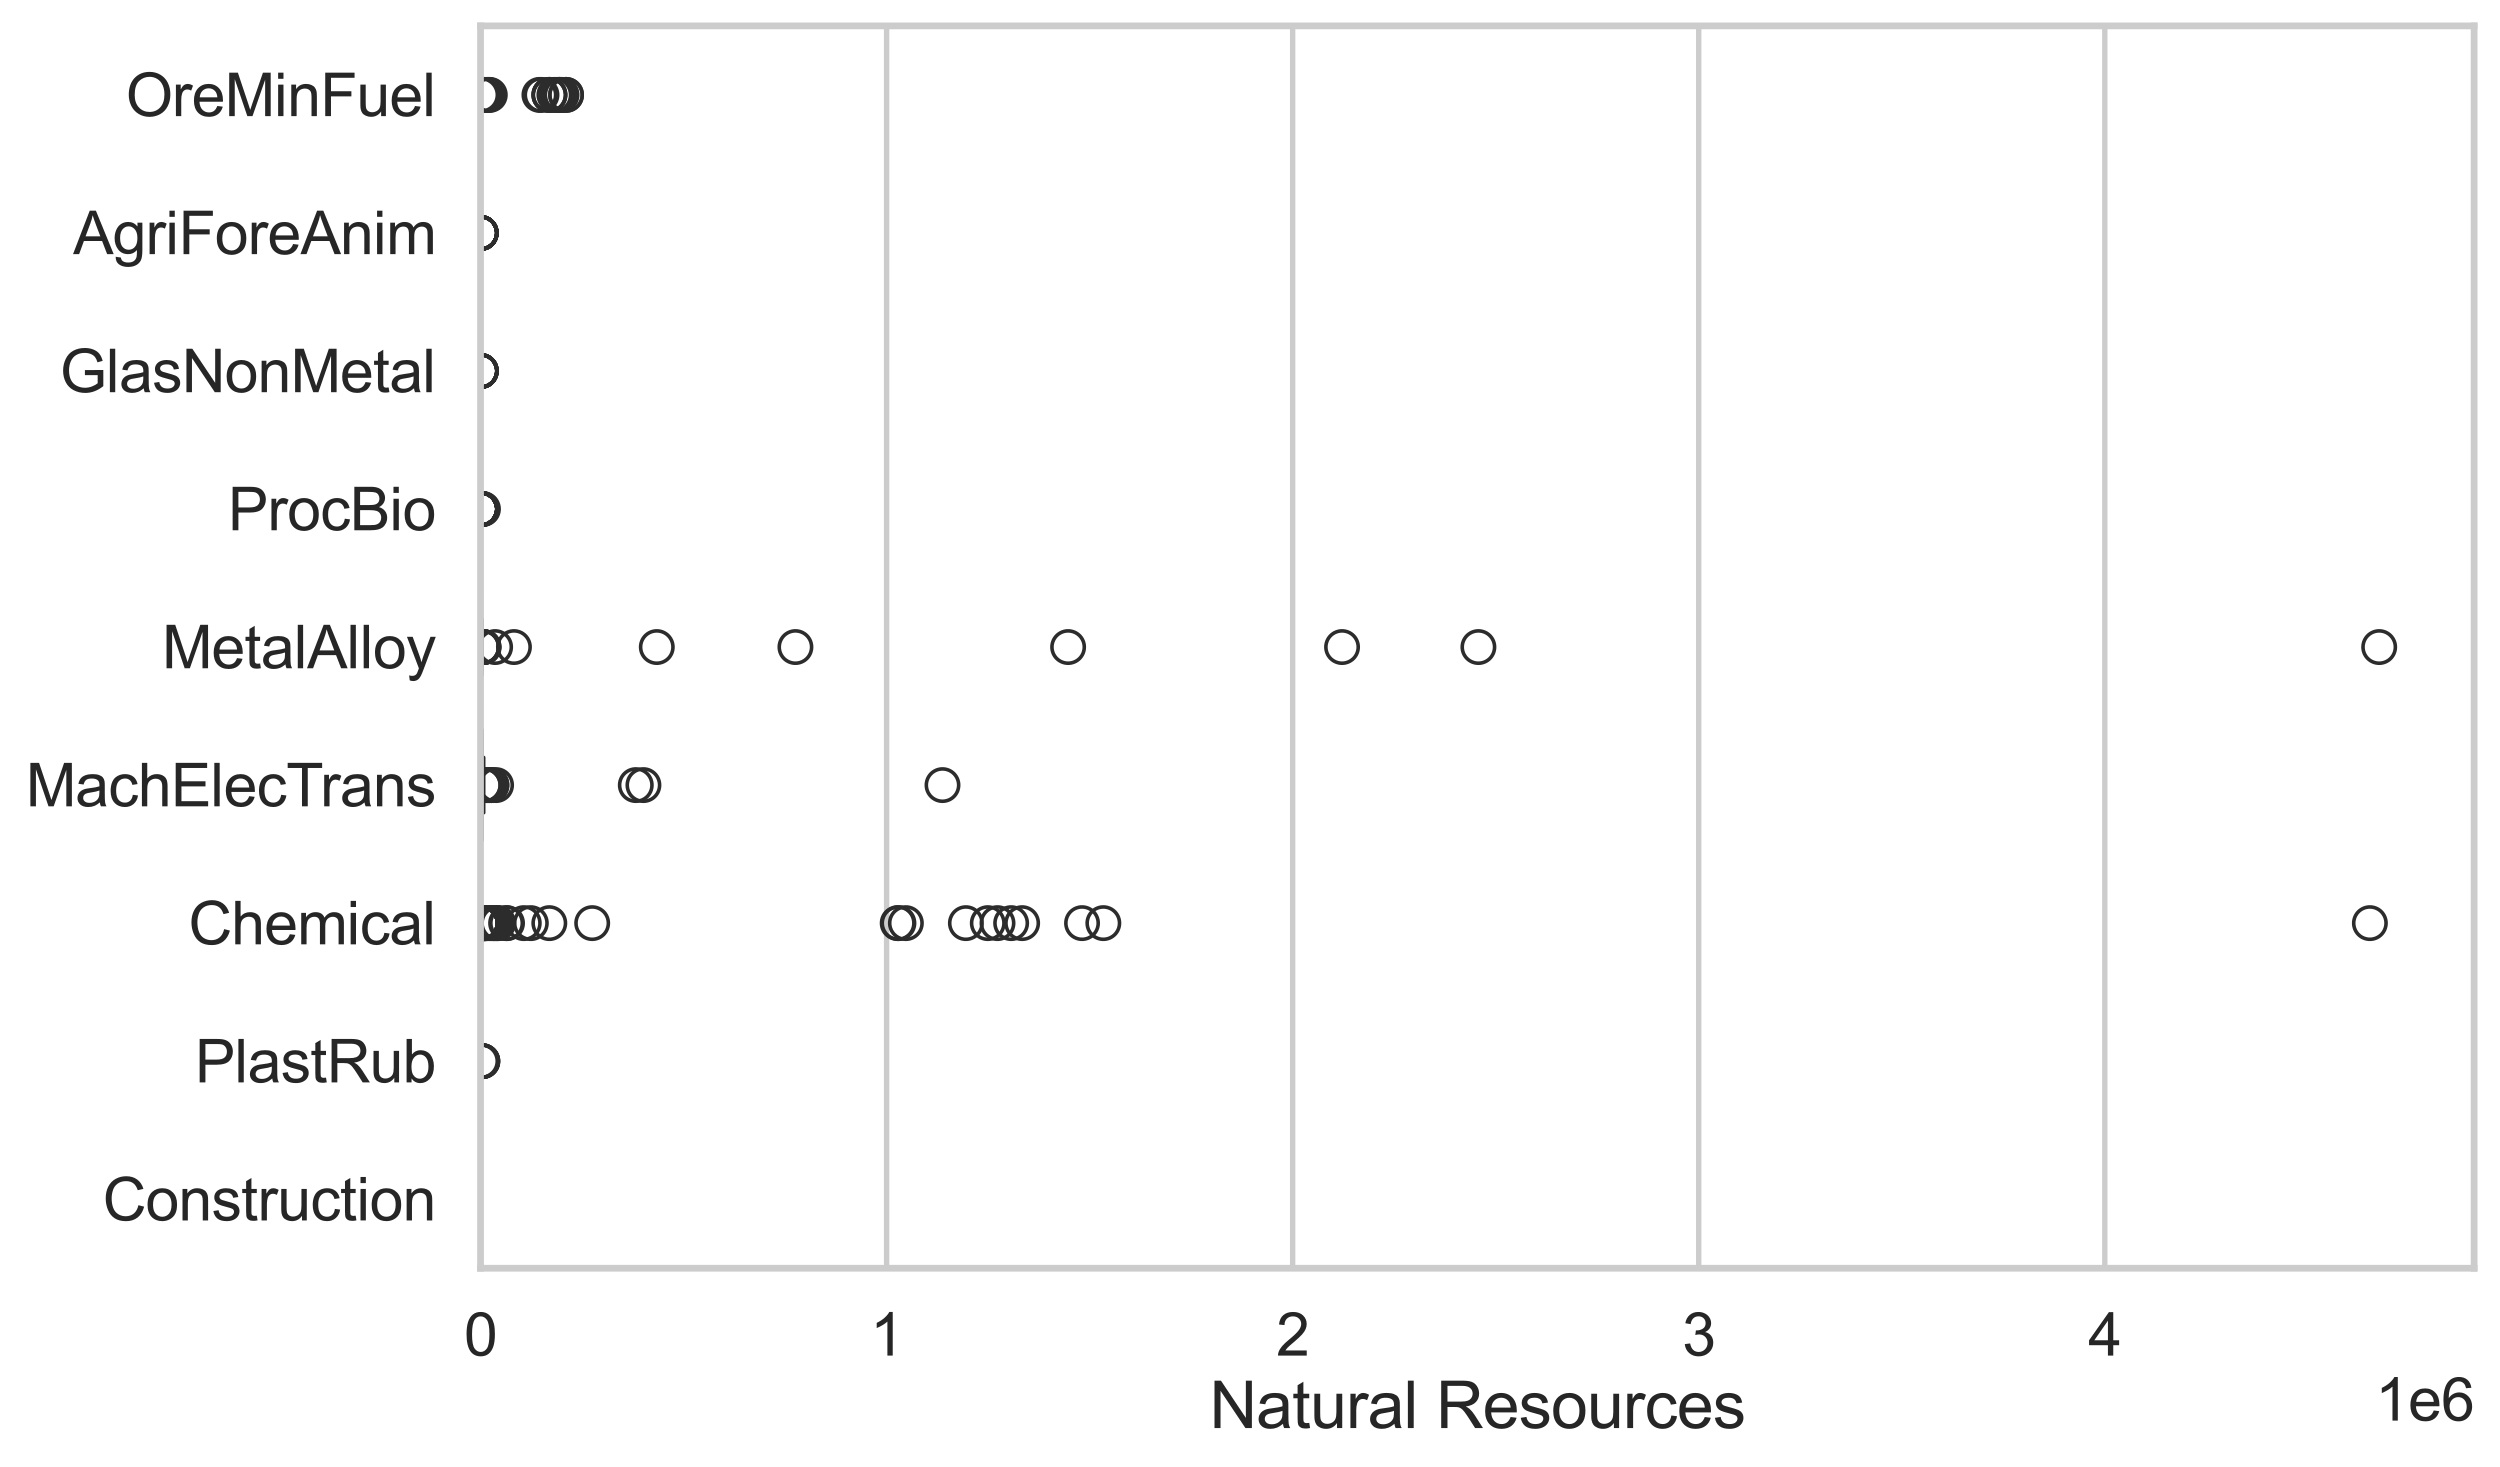 <?xml version="1.0" encoding="utf-8" standalone="no"?>
<!DOCTYPE svg PUBLIC "-//W3C//DTD SVG 1.1//EN"
  "http://www.w3.org/Graphics/SVG/1.1/DTD/svg11.dtd">
<svg xmlns:xlink="http://www.w3.org/1999/xlink" width="695.577pt" height="408.111pt" viewBox="0 0 695.577 408.111" xmlns="http://www.w3.org/2000/svg" version="1.1">
 <defs>
  <style type="text/css">*{stroke-linejoin: round; stroke-linecap: butt}</style>
 </defs>
 <g id="figure_1">
  <g id="patch_1">
   <path d="M 0 408.111 
L 695.577 408.111 
L 695.577 0 
L 0 0 
z
" style="fill: #ffffff"/>
  </g>
  <g id="axes_1">
   <g id="patch_2">
    <path d="M 133.697 352.86 
L 688.377 352.86 
L 688.377 7.2 
L 133.697 7.2 
z
" style="fill: #ffffff"/>
   </g>
   <g id="matplotlib.axis_1">
    <g id="xtick_1">
     <g id="line2d_1">
      <path d="M 133.697 352.86 
L 133.697 7.2 
" clip-path="url(#pbda79044ec)" style="fill: none; stroke: #cccccc; stroke-width: 1.5; stroke-linecap: round"/>
     </g>
     <g id="text_1">
      <!-- 0 -->
      <g style="fill: #262626" transform="translate(129.109 377.17) scale(0.165 -0.165)">
       <defs>
        <path id="ArialMT-30" d="M 266 2259 
Q 266 3072 433 3567 
Q 600 4063 929 4331 
Q 1259 4600 1759 4600 
Q 2128 4600 2406 4451 
Q 2684 4303 2865 4023 
Q 3047 3744 3150 3342 
Q 3253 2941 3253 2259 
Q 3253 1453 3087 958 
Q 2922 463 2592 192 
Q 2263 -78 1759 -78 
Q 1097 -78 719 397 
Q 266 969 266 2259 
z
M 844 2259 
Q 844 1131 1108 757 
Q 1372 384 1759 384 
Q 2147 384 2411 759 
Q 2675 1134 2675 2259 
Q 2675 3391 2411 3762 
Q 2147 4134 1753 4134 
Q 1366 4134 1134 3806 
Q 844 3388 844 2259 
z
" transform="scale(0.016)"/>
       </defs>
       <use xlink:href="#ArialMT-30"/>
      </g>
     </g>
    </g>
    <g id="xtick_2">
     <g id="line2d_2">
      <path d="M 246.677 352.86 
L 246.677 7.2 
" clip-path="url(#pbda79044ec)" style="fill: none; stroke: #cccccc; stroke-width: 1.5; stroke-linecap: round"/>
     </g>
     <g id="text_2">
      <!-- 1 -->
      <g style="fill: #262626" transform="translate(242.089 377.17) scale(0.165 -0.165)">
       <defs>
        <path id="ArialMT-31" d="M 2384 0 
L 1822 0 
L 1822 3584 
Q 1619 3391 1289 3197 
Q 959 3003 697 2906 
L 697 3450 
Q 1169 3672 1522 3987 
Q 1875 4303 2022 4600 
L 2384 4600 
L 2384 0 
z
" transform="scale(0.016)"/>
       </defs>
       <use xlink:href="#ArialMT-31"/>
      </g>
     </g>
    </g>
    <g id="xtick_3">
     <g id="line2d_3">
      <path d="M 359.656 352.86 
L 359.656 7.2 
" clip-path="url(#pbda79044ec)" style="fill: none; stroke: #cccccc; stroke-width: 1.5; stroke-linecap: round"/>
     </g>
     <g id="text_3">
      <!-- 2 -->
      <g style="fill: #262626" transform="translate(355.069 377.17) scale(0.165 -0.165)">
       <defs>
        <path id="ArialMT-32" d="M 3222 541 
L 3222 0 
L 194 0 
Q 188 203 259 391 
Q 375 700 629 1000 
Q 884 1300 1366 1694 
Q 2113 2306 2375 2664 
Q 2638 3022 2638 3341 
Q 2638 3675 2398 3904 
Q 2159 4134 1775 4134 
Q 1369 4134 1125 3890 
Q 881 3647 878 3216 
L 300 3275 
Q 359 3922 746 4261 
Q 1134 4600 1788 4600 
Q 2447 4600 2831 4234 
Q 3216 3869 3216 3328 
Q 3216 3053 3103 2787 
Q 2991 2522 2730 2228 
Q 2469 1934 1863 1422 
Q 1356 997 1212 845 
Q 1069 694 975 541 
L 3222 541 
z
" transform="scale(0.016)"/>
       </defs>
       <use xlink:href="#ArialMT-32"/>
      </g>
     </g>
    </g>
    <g id="xtick_4">
     <g id="line2d_4">
      <path d="M 472.636 352.86 
L 472.636 7.2 
" clip-path="url(#pbda79044ec)" style="fill: none; stroke: #cccccc; stroke-width: 1.5; stroke-linecap: round"/>
     </g>
     <g id="text_4">
      <!-- 3 -->
      <g style="fill: #262626" transform="translate(468.048 377.17) scale(0.165 -0.165)">
       <defs>
        <path id="ArialMT-33" d="M 269 1209 
L 831 1284 
Q 928 806 1161 595 
Q 1394 384 1728 384 
Q 2125 384 2398 659 
Q 2672 934 2672 1341 
Q 2672 1728 2419 1979 
Q 2166 2231 1775 2231 
Q 1616 2231 1378 2169 
L 1441 2663 
Q 1497 2656 1531 2656 
Q 1891 2656 2178 2843 
Q 2466 3031 2466 3422 
Q 2466 3731 2256 3934 
Q 2047 4138 1716 4138 
Q 1388 4138 1169 3931 
Q 950 3725 888 3313 
L 325 3413 
Q 428 3978 793 4289 
Q 1159 4600 1703 4600 
Q 2078 4600 2393 4439 
Q 2709 4278 2876 4000 
Q 3044 3722 3044 3409 
Q 3044 3113 2884 2869 
Q 2725 2625 2413 2481 
Q 2819 2388 3044 2092 
Q 3269 1797 3269 1353 
Q 3269 753 2831 336 
Q 2394 -81 1725 -81 
Q 1122 -81 723 278 
Q 325 638 269 1209 
z
" transform="scale(0.016)"/>
       </defs>
       <use xlink:href="#ArialMT-33"/>
      </g>
     </g>
    </g>
    <g id="xtick_5">
     <g id="line2d_5">
      <path d="M 585.616 352.86 
L 585.616 7.2 
" clip-path="url(#pbda79044ec)" style="fill: none; stroke: #cccccc; stroke-width: 1.5; stroke-linecap: round"/>
     </g>
     <g id="text_5">
      <!-- 4 -->
      <g style="fill: #262626" transform="translate(581.028 377.17) scale(0.165 -0.165)">
       <defs>
        <path id="ArialMT-34" d="M 2069 0 
L 2069 1097 
L 81 1097 
L 81 1613 
L 2172 4581 
L 2631 4581 
L 2631 1613 
L 3250 1613 
L 3250 1097 
L 2631 1097 
L 2631 0 
L 2069 0 
z
M 2069 1613 
L 2069 3678 
L 634 1613 
L 2069 1613 
z
" transform="scale(0.016)"/>
       </defs>
       <use xlink:href="#ArialMT-34"/>
      </g>
     </g>
    </g>
    <g id="text_6">
     <!-- Natural Resources -->
     <g style="fill: #262626" transform="translate(336.51 397.334) scale(0.18 -0.18)">
      <defs>
       <path id="ArialMT-4e" d="M 488 0 
L 488 4581 
L 1109 4581 
L 3516 984 
L 3516 4581 
L 4097 4581 
L 4097 0 
L 3475 0 
L 1069 3600 
L 1069 0 
L 488 0 
z
" transform="scale(0.016)"/>
       <path id="ArialMT-61" d="M 2588 409 
Q 2275 144 1986 34 
Q 1697 -75 1366 -75 
Q 819 -75 525 192 
Q 231 459 231 875 
Q 231 1119 342 1320 
Q 453 1522 633 1644 
Q 813 1766 1038 1828 
Q 1203 1872 1538 1913 
Q 2219 1994 2541 2106 
Q 2544 2222 2544 2253 
Q 2544 2597 2384 2738 
Q 2169 2928 1744 2928 
Q 1347 2928 1158 2789 
Q 969 2650 878 2297 
L 328 2372 
Q 403 2725 575 2942 
Q 747 3159 1072 3276 
Q 1397 3394 1825 3394 
Q 2250 3394 2515 3294 
Q 2781 3194 2906 3042 
Q 3031 2891 3081 2659 
Q 3109 2516 3109 2141 
L 3109 1391 
Q 3109 606 3145 398 
Q 3181 191 3288 0 
L 2700 0 
Q 2613 175 2588 409 
z
M 2541 1666 
Q 2234 1541 1622 1453 
Q 1275 1403 1131 1340 
Q 988 1278 909 1158 
Q 831 1038 831 891 
Q 831 666 1001 516 
Q 1172 366 1500 366 
Q 1825 366 2078 508 
Q 2331 650 2450 897 
Q 2541 1088 2541 1459 
L 2541 1666 
z
" transform="scale(0.016)"/>
       <path id="ArialMT-74" d="M 1650 503 
L 1731 6 
Q 1494 -44 1306 -44 
Q 1000 -44 831 53 
Q 663 150 594 308 
Q 525 466 525 972 
L 525 2881 
L 113 2881 
L 113 3319 
L 525 3319 
L 525 4141 
L 1084 4478 
L 1084 3319 
L 1650 3319 
L 1650 2881 
L 1084 2881 
L 1084 941 
Q 1084 700 1114 631 
Q 1144 563 1211 522 
Q 1278 481 1403 481 
Q 1497 481 1650 503 
z
" transform="scale(0.016)"/>
       <path id="ArialMT-75" d="M 2597 0 
L 2597 488 
Q 2209 -75 1544 -75 
Q 1250 -75 995 37 
Q 741 150 617 320 
Q 494 491 444 738 
Q 409 903 409 1263 
L 409 3319 
L 972 3319 
L 972 1478 
Q 972 1038 1006 884 
Q 1059 663 1231 536 
Q 1403 409 1656 409 
Q 1909 409 2131 539 
Q 2353 669 2445 892 
Q 2538 1116 2538 1541 
L 2538 3319 
L 3100 3319 
L 3100 0 
L 2597 0 
z
" transform="scale(0.016)"/>
       <path id="ArialMT-72" d="M 416 0 
L 416 3319 
L 922 3319 
L 922 2816 
Q 1116 3169 1280 3281 
Q 1444 3394 1641 3394 
Q 1925 3394 2219 3213 
L 2025 2691 
Q 1819 2813 1613 2813 
Q 1428 2813 1281 2702 
Q 1134 2591 1072 2394 
Q 978 2094 978 1738 
L 978 0 
L 416 0 
z
" transform="scale(0.016)"/>
       <path id="ArialMT-6c" d="M 409 0 
L 409 4581 
L 972 4581 
L 972 0 
L 409 0 
z
" transform="scale(0.016)"/>
       <path id="ArialMT-20" transform="scale(0.016)"/>
       <path id="ArialMT-52" d="M 503 0 
L 503 4581 
L 2534 4581 
Q 3147 4581 3465 4457 
Q 3784 4334 3975 4021 
Q 4166 3709 4166 3331 
Q 4166 2844 3850 2509 
Q 3534 2175 2875 2084 
Q 3116 1969 3241 1856 
Q 3506 1613 3744 1247 
L 4541 0 
L 3778 0 
L 3172 953 
Q 2906 1366 2734 1584 
Q 2563 1803 2427 1890 
Q 2291 1978 2150 2013 
Q 2047 2034 1813 2034 
L 1109 2034 
L 1109 0 
L 503 0 
z
M 1109 2559 
L 2413 2559 
Q 2828 2559 3062 2645 
Q 3297 2731 3419 2920 
Q 3541 3109 3541 3331 
Q 3541 3656 3305 3865 
Q 3069 4075 2559 4075 
L 1109 4075 
L 1109 2559 
z
" transform="scale(0.016)"/>
       <path id="ArialMT-65" d="M 2694 1069 
L 3275 997 
Q 3138 488 2766 206 
Q 2394 -75 1816 -75 
Q 1088 -75 661 373 
Q 234 822 234 1631 
Q 234 2469 665 2931 
Q 1097 3394 1784 3394 
Q 2450 3394 2872 2941 
Q 3294 2488 3294 1666 
Q 3294 1616 3291 1516 
L 816 1516 
Q 847 969 1125 678 
Q 1403 388 1819 388 
Q 2128 388 2347 550 
Q 2566 713 2694 1069 
z
M 847 1978 
L 2700 1978 
Q 2663 2397 2488 2606 
Q 2219 2931 1791 2931 
Q 1403 2931 1139 2672 
Q 875 2413 847 1978 
z
" transform="scale(0.016)"/>
       <path id="ArialMT-73" d="M 197 991 
L 753 1078 
Q 800 744 1014 566 
Q 1228 388 1613 388 
Q 2000 388 2187 545 
Q 2375 703 2375 916 
Q 2375 1106 2209 1216 
Q 2094 1291 1634 1406 
Q 1016 1563 777 1677 
Q 538 1791 414 1992 
Q 291 2194 291 2438 
Q 291 2659 392 2848 
Q 494 3038 669 3163 
Q 800 3259 1026 3326 
Q 1253 3394 1513 3394 
Q 1903 3394 2198 3281 
Q 2494 3169 2634 2976 
Q 2775 2784 2828 2463 
L 2278 2388 
Q 2241 2644 2061 2787 
Q 1881 2931 1553 2931 
Q 1166 2931 1000 2803 
Q 834 2675 834 2503 
Q 834 2394 903 2306 
Q 972 2216 1119 2156 
Q 1203 2125 1616 2013 
Q 2213 1853 2448 1751 
Q 2684 1650 2818 1456 
Q 2953 1263 2953 975 
Q 2953 694 2789 445 
Q 2625 197 2315 61 
Q 2006 -75 1616 -75 
Q 969 -75 630 194 
Q 291 463 197 991 
z
" transform="scale(0.016)"/>
       <path id="ArialMT-6f" d="M 213 1659 
Q 213 2581 725 3025 
Q 1153 3394 1769 3394 
Q 2453 3394 2887 2945 
Q 3322 2497 3322 1706 
Q 3322 1066 3130 698 
Q 2938 331 2570 128 
Q 2203 -75 1769 -75 
Q 1072 -75 642 372 
Q 213 819 213 1659 
z
M 791 1659 
Q 791 1022 1069 705 
Q 1347 388 1769 388 
Q 2188 388 2466 706 
Q 2744 1025 2744 1678 
Q 2744 2294 2464 2611 
Q 2184 2928 1769 2928 
Q 1347 2928 1069 2612 
Q 791 2297 791 1659 
z
" transform="scale(0.016)"/>
       <path id="ArialMT-63" d="M 2588 1216 
L 3141 1144 
Q 3050 572 2676 248 
Q 2303 -75 1759 -75 
Q 1078 -75 664 370 
Q 250 816 250 1647 
Q 250 2184 428 2587 
Q 606 2991 970 3192 
Q 1334 3394 1763 3394 
Q 2303 3394 2647 3120 
Q 2991 2847 3088 2344 
L 2541 2259 
Q 2463 2594 2264 2762 
Q 2066 2931 1784 2931 
Q 1359 2931 1093 2626 
Q 828 2322 828 1663 
Q 828 994 1084 691 
Q 1341 388 1753 388 
Q 2084 388 2306 591 
Q 2528 794 2588 1216 
z
" transform="scale(0.016)"/>
      </defs>
      <use xlink:href="#ArialMT-4e"/>
      <use xlink:href="#ArialMT-61" transform="translate(72.217 0)"/>
      <use xlink:href="#ArialMT-74" transform="translate(127.832 0)"/>
      <use xlink:href="#ArialMT-75" transform="translate(155.615 0)"/>
      <use xlink:href="#ArialMT-72" transform="translate(211.23 0)"/>
      <use xlink:href="#ArialMT-61" transform="translate(244.531 0)"/>
      <use xlink:href="#ArialMT-6c" transform="translate(300.146 0)"/>
      <use xlink:href="#ArialMT-20" transform="translate(322.363 0)"/>
      <use xlink:href="#ArialMT-52" transform="translate(350.146 0)"/>
      <use xlink:href="#ArialMT-65" transform="translate(422.363 0)"/>
      <use xlink:href="#ArialMT-73" transform="translate(477.979 0)"/>
      <use xlink:href="#ArialMT-6f" transform="translate(527.979 0)"/>
      <use xlink:href="#ArialMT-75" transform="translate(583.594 0)"/>
      <use xlink:href="#ArialMT-72" transform="translate(639.209 0)"/>
      <use xlink:href="#ArialMT-63" transform="translate(672.51 0)"/>
      <use xlink:href="#ArialMT-65" transform="translate(722.51 0)"/>
      <use xlink:href="#ArialMT-73" transform="translate(778.125 0)"/>
     </g>
    </g>
    <g id="text_7">
     <!-- 1e6 -->
     <g style="fill: #262626" transform="translate(660.85 395.26) scale(0.165 -0.165)">
      <defs>
       <path id="ArialMT-36" d="M 3184 3459 
L 2625 3416 
Q 2550 3747 2413 3897 
Q 2184 4138 1850 4138 
Q 1581 4138 1378 3988 
Q 1113 3794 959 3422 
Q 806 3050 800 2363 
Q 1003 2672 1297 2822 
Q 1591 2972 1913 2972 
Q 2475 2972 2870 2558 
Q 3266 2144 3266 1488 
Q 3266 1056 3080 686 
Q 2894 316 2569 119 
Q 2244 -78 1831 -78 
Q 1128 -78 684 439 
Q 241 956 241 2144 
Q 241 3472 731 4075 
Q 1159 4600 1884 4600 
Q 2425 4600 2770 4297 
Q 3116 3994 3184 3459 
z
M 888 1484 
Q 888 1194 1011 928 
Q 1134 663 1356 523 
Q 1578 384 1822 384 
Q 2178 384 2434 671 
Q 2691 959 2691 1453 
Q 2691 1928 2437 2201 
Q 2184 2475 1800 2475 
Q 1419 2475 1153 2201 
Q 888 1928 888 1484 
z
" transform="scale(0.016)"/>
      </defs>
      <use xlink:href="#ArialMT-31"/>
      <use xlink:href="#ArialMT-65" transform="translate(55.615 0)"/>
      <use xlink:href="#ArialMT-36" transform="translate(111.23 0)"/>
     </g>
    </g>
   </g>
   <g id="matplotlib.axis_2">
    <g id="ytick_1">
     <g id="text_8">
      <!-- OreMinFuel -->
      <g style="fill: #262626" transform="translate(35.013 32.309) scale(0.165 -0.165)">
       <defs>
        <path id="ArialMT-4f" d="M 309 2231 
Q 309 3372 921 4017 
Q 1534 4663 2503 4663 
Q 3138 4663 3647 4359 
Q 4156 4056 4423 3514 
Q 4691 2972 4691 2284 
Q 4691 1588 4409 1038 
Q 4128 488 3612 205 
Q 3097 -78 2500 -78 
Q 1853 -78 1343 234 
Q 834 547 571 1087 
Q 309 1628 309 2231 
z
M 934 2222 
Q 934 1394 1379 917 
Q 1825 441 2497 441 
Q 3181 441 3623 922 
Q 4066 1403 4066 2288 
Q 4066 2847 3877 3264 
Q 3688 3681 3323 3911 
Q 2959 4141 2506 4141 
Q 1863 4141 1398 3698 
Q 934 3256 934 2222 
z
" transform="scale(0.016)"/>
        <path id="ArialMT-4d" d="M 475 0 
L 475 4581 
L 1388 4581 
L 2472 1338 
Q 2622 884 2691 659 
Q 2769 909 2934 1394 
L 4031 4581 
L 4847 4581 
L 4847 0 
L 4263 0 
L 4263 3834 
L 2931 0 
L 2384 0 
L 1059 3900 
L 1059 0 
L 475 0 
z
" transform="scale(0.016)"/>
        <path id="ArialMT-69" d="M 425 3934 
L 425 4581 
L 988 4581 
L 988 3934 
L 425 3934 
z
M 425 0 
L 425 3319 
L 988 3319 
L 988 0 
L 425 0 
z
" transform="scale(0.016)"/>
        <path id="ArialMT-6e" d="M 422 0 
L 422 3319 
L 928 3319 
L 928 2847 
Q 1294 3394 1984 3394 
Q 2284 3394 2536 3286 
Q 2788 3178 2913 3003 
Q 3038 2828 3088 2588 
Q 3119 2431 3119 2041 
L 3119 0 
L 2556 0 
L 2556 2019 
Q 2556 2363 2490 2533 
Q 2425 2703 2258 2804 
Q 2091 2906 1866 2906 
Q 1506 2906 1245 2678 
Q 984 2450 984 1813 
L 984 0 
L 422 0 
z
" transform="scale(0.016)"/>
        <path id="ArialMT-46" d="M 525 0 
L 525 4581 
L 3616 4581 
L 3616 4041 
L 1131 4041 
L 1131 2622 
L 3281 2622 
L 3281 2081 
L 1131 2081 
L 1131 0 
L 525 0 
z
" transform="scale(0.016)"/>
       </defs>
       <use xlink:href="#ArialMT-4f"/>
       <use xlink:href="#ArialMT-72" transform="translate(77.783 0)"/>
       <use xlink:href="#ArialMT-65" transform="translate(111.084 0)"/>
       <use xlink:href="#ArialMT-4d" transform="translate(166.699 0)"/>
       <use xlink:href="#ArialMT-69" transform="translate(250 0)"/>
       <use xlink:href="#ArialMT-6e" transform="translate(272.217 0)"/>
       <use xlink:href="#ArialMT-46" transform="translate(327.832 0)"/>
       <use xlink:href="#ArialMT-75" transform="translate(388.916 0)"/>
       <use xlink:href="#ArialMT-65" transform="translate(444.531 0)"/>
       <use xlink:href="#ArialMT-6c" transform="translate(500.146 0)"/>
      </g>
     </g>
    </g>
    <g id="ytick_2">
     <g id="text_9">
      <!-- AgriForeAnim -->
      <g style="fill: #262626" transform="translate(20.341 70.715) scale(0.165 -0.165)">
       <defs>
        <path id="ArialMT-41" d="M -9 0 
L 1750 4581 
L 2403 4581 
L 4278 0 
L 3588 0 
L 3053 1388 
L 1138 1388 
L 634 0 
L -9 0 
z
M 1313 1881 
L 2866 1881 
L 2388 3150 
Q 2169 3728 2063 4100 
Q 1975 3659 1816 3225 
L 1313 1881 
z
" transform="scale(0.016)"/>
        <path id="ArialMT-67" d="M 319 -275 
L 866 -356 
Q 900 -609 1056 -725 
Q 1266 -881 1628 -881 
Q 2019 -881 2231 -725 
Q 2444 -569 2519 -288 
Q 2563 -116 2559 434 
Q 2191 0 1641 0 
Q 956 0 581 494 
Q 206 988 206 1678 
Q 206 2153 378 2554 
Q 550 2956 876 3175 
Q 1203 3394 1644 3394 
Q 2231 3394 2613 2919 
L 2613 3319 
L 3131 3319 
L 3131 450 
Q 3131 -325 2973 -648 
Q 2816 -972 2473 -1159 
Q 2131 -1347 1631 -1347 
Q 1038 -1347 672 -1080 
Q 306 -813 319 -275 
z
M 784 1719 
Q 784 1066 1043 766 
Q 1303 466 1694 466 
Q 2081 466 2343 764 
Q 2606 1063 2606 1700 
Q 2606 2309 2336 2618 
Q 2066 2928 1684 2928 
Q 1309 2928 1046 2623 
Q 784 2319 784 1719 
z
" transform="scale(0.016)"/>
        <path id="ArialMT-6d" d="M 422 0 
L 422 3319 
L 925 3319 
L 925 2853 
Q 1081 3097 1340 3245 
Q 1600 3394 1931 3394 
Q 2300 3394 2536 3241 
Q 2772 3088 2869 2813 
Q 3263 3394 3894 3394 
Q 4388 3394 4653 3120 
Q 4919 2847 4919 2278 
L 4919 0 
L 4359 0 
L 4359 2091 
Q 4359 2428 4304 2576 
Q 4250 2725 4106 2815 
Q 3963 2906 3769 2906 
Q 3419 2906 3187 2673 
Q 2956 2441 2956 1928 
L 2956 0 
L 2394 0 
L 2394 2156 
Q 2394 2531 2256 2718 
Q 2119 2906 1806 2906 
Q 1569 2906 1367 2781 
Q 1166 2656 1075 2415 
Q 984 2175 984 1722 
L 984 0 
L 422 0 
z
" transform="scale(0.016)"/>
       </defs>
       <use xlink:href="#ArialMT-41"/>
       <use xlink:href="#ArialMT-67" transform="translate(66.699 0)"/>
       <use xlink:href="#ArialMT-72" transform="translate(122.314 0)"/>
       <use xlink:href="#ArialMT-69" transform="translate(155.615 0)"/>
       <use xlink:href="#ArialMT-46" transform="translate(177.832 0)"/>
       <use xlink:href="#ArialMT-6f" transform="translate(238.916 0)"/>
       <use xlink:href="#ArialMT-72" transform="translate(294.531 0)"/>
       <use xlink:href="#ArialMT-65" transform="translate(327.832 0)"/>
       <use xlink:href="#ArialMT-41" transform="translate(383.447 0)"/>
       <use xlink:href="#ArialMT-6e" transform="translate(450.146 0)"/>
       <use xlink:href="#ArialMT-69" transform="translate(505.762 0)"/>
       <use xlink:href="#ArialMT-6d" transform="translate(527.979 0)"/>
      </g>
     </g>
    </g>
    <g id="ytick_3">
     <g id="text_10">
      <!-- GlasNonMetal -->
      <g style="fill: #262626" transform="translate(16.659 109.122) scale(0.165 -0.165)">
       <defs>
        <path id="ArialMT-47" d="M 2638 1797 
L 2638 2334 
L 4578 2338 
L 4578 638 
Q 4131 281 3656 101 
Q 3181 -78 2681 -78 
Q 2006 -78 1454 211 
Q 903 500 622 1047 
Q 341 1594 341 2269 
Q 341 2938 620 3517 
Q 900 4097 1425 4378 
Q 1950 4659 2634 4659 
Q 3131 4659 3532 4498 
Q 3934 4338 4162 4050 
Q 4391 3763 4509 3300 
L 3963 3150 
Q 3859 3500 3706 3700 
Q 3553 3900 3268 4020 
Q 2984 4141 2638 4141 
Q 2222 4141 1919 4014 
Q 1616 3888 1430 3681 
Q 1244 3475 1141 3228 
Q 966 2803 966 2306 
Q 966 1694 1177 1281 
Q 1388 869 1791 669 
Q 2194 469 2647 469 
Q 3041 469 3416 620 
Q 3791 772 3984 944 
L 3984 1797 
L 2638 1797 
z
" transform="scale(0.016)"/>
       </defs>
       <use xlink:href="#ArialMT-47"/>
       <use xlink:href="#ArialMT-6c" transform="translate(77.783 0)"/>
       <use xlink:href="#ArialMT-61" transform="translate(100 0)"/>
       <use xlink:href="#ArialMT-73" transform="translate(155.615 0)"/>
       <use xlink:href="#ArialMT-4e" transform="translate(205.615 0)"/>
       <use xlink:href="#ArialMT-6f" transform="translate(277.832 0)"/>
       <use xlink:href="#ArialMT-6e" transform="translate(333.447 0)"/>
       <use xlink:href="#ArialMT-4d" transform="translate(389.062 0)"/>
       <use xlink:href="#ArialMT-65" transform="translate(472.363 0)"/>
       <use xlink:href="#ArialMT-74" transform="translate(527.979 0)"/>
       <use xlink:href="#ArialMT-61" transform="translate(555.762 0)"/>
       <use xlink:href="#ArialMT-6c" transform="translate(611.377 0)"/>
      </g>
     </g>
    </g>
    <g id="ytick_4">
     <g id="text_11">
      <!-- ProcBio -->
      <g style="fill: #262626" transform="translate(63.424 147.529) scale(0.165 -0.165)">
       <defs>
        <path id="ArialMT-50" d="M 494 0 
L 494 4581 
L 2222 4581 
Q 2678 4581 2919 4538 
Q 3256 4481 3484 4323 
Q 3713 4166 3852 3881 
Q 3991 3597 3991 3256 
Q 3991 2672 3619 2267 
Q 3247 1863 2275 1863 
L 1100 1863 
L 1100 0 
L 494 0 
z
M 1100 2403 
L 2284 2403 
Q 2872 2403 3119 2622 
Q 3366 2841 3366 3238 
Q 3366 3525 3220 3729 
Q 3075 3934 2838 4000 
Q 2684 4041 2272 4041 
L 1100 4041 
L 1100 2403 
z
" transform="scale(0.016)"/>
        <path id="ArialMT-42" d="M 469 0 
L 469 4581 
L 2188 4581 
Q 2713 4581 3030 4442 
Q 3347 4303 3526 4014 
Q 3706 3725 3706 3409 
Q 3706 3116 3547 2856 
Q 3388 2597 3066 2438 
Q 3481 2316 3704 2022 
Q 3928 1728 3928 1328 
Q 3928 1006 3792 729 
Q 3656 453 3456 303 
Q 3256 153 2954 76 
Q 2653 0 2216 0 
L 469 0 
z
M 1075 2656 
L 2066 2656 
Q 2469 2656 2644 2709 
Q 2875 2778 2992 2937 
Q 3109 3097 3109 3338 
Q 3109 3566 3000 3739 
Q 2891 3913 2687 3977 
Q 2484 4041 1991 4041 
L 1075 4041 
L 1075 2656 
z
M 1075 541 
L 2216 541 
Q 2509 541 2628 563 
Q 2838 600 2978 687 
Q 3119 775 3209 942 
Q 3300 1109 3300 1328 
Q 3300 1584 3169 1773 
Q 3038 1963 2805 2039 
Q 2572 2116 2134 2116 
L 1075 2116 
L 1075 541 
z
" transform="scale(0.016)"/>
       </defs>
       <use xlink:href="#ArialMT-50"/>
       <use xlink:href="#ArialMT-72" transform="translate(66.699 0)"/>
       <use xlink:href="#ArialMT-6f" transform="translate(100 0)"/>
       <use xlink:href="#ArialMT-63" transform="translate(155.615 0)"/>
       <use xlink:href="#ArialMT-42" transform="translate(205.615 0)"/>
       <use xlink:href="#ArialMT-69" transform="translate(272.314 0)"/>
       <use xlink:href="#ArialMT-6f" transform="translate(294.531 0)"/>
      </g>
     </g>
    </g>
    <g id="ytick_5">
     <g id="text_12">
      <!-- MetalAlloy -->
      <g style="fill: #262626" transform="translate(45.088 185.935) scale(0.165 -0.165)">
       <defs>
        <path id="ArialMT-79" d="M 397 -1278 
L 334 -750 
Q 519 -800 656 -800 
Q 844 -800 956 -737 
Q 1069 -675 1141 -563 
Q 1194 -478 1313 -144 
Q 1328 -97 1363 -6 
L 103 3319 
L 709 3319 
L 1400 1397 
Q 1534 1031 1641 628 
Q 1738 1016 1872 1384 
L 2581 3319 
L 3144 3319 
L 1881 -56 
Q 1678 -603 1566 -809 
Q 1416 -1088 1222 -1217 
Q 1028 -1347 759 -1347 
Q 597 -1347 397 -1278 
z
" transform="scale(0.016)"/>
       </defs>
       <use xlink:href="#ArialMT-4d"/>
       <use xlink:href="#ArialMT-65" transform="translate(83.301 0)"/>
       <use xlink:href="#ArialMT-74" transform="translate(138.916 0)"/>
       <use xlink:href="#ArialMT-61" transform="translate(166.699 0)"/>
       <use xlink:href="#ArialMT-6c" transform="translate(222.314 0)"/>
       <use xlink:href="#ArialMT-41" transform="translate(244.531 0)"/>
       <use xlink:href="#ArialMT-6c" transform="translate(311.23 0)"/>
       <use xlink:href="#ArialMT-6c" transform="translate(333.447 0)"/>
       <use xlink:href="#ArialMT-6f" transform="translate(355.664 0)"/>
       <use xlink:href="#ArialMT-79" transform="translate(411.279 0)"/>
      </g>
     </g>
    </g>
    <g id="ytick_6">
     <g id="text_13">
      <!-- MachElecTrans -->
      <g style="fill: #262626" transform="translate(7.2 224.342) scale(0.165 -0.165)">
       <defs>
        <path id="ArialMT-68" d="M 422 0 
L 422 4581 
L 984 4581 
L 984 2938 
Q 1378 3394 1978 3394 
Q 2347 3394 2619 3248 
Q 2891 3103 3008 2847 
Q 3125 2591 3125 2103 
L 3125 0 
L 2563 0 
L 2563 2103 
Q 2563 2525 2380 2717 
Q 2197 2909 1863 2909 
Q 1613 2909 1392 2779 
Q 1172 2650 1078 2428 
Q 984 2206 984 1816 
L 984 0 
L 422 0 
z
" transform="scale(0.016)"/>
        <path id="ArialMT-45" d="M 506 0 
L 506 4581 
L 3819 4581 
L 3819 4041 
L 1113 4041 
L 1113 2638 
L 3647 2638 
L 3647 2100 
L 1113 2100 
L 1113 541 
L 3925 541 
L 3925 0 
L 506 0 
z
" transform="scale(0.016)"/>
        <path id="ArialMT-54" d="M 1659 0 
L 1659 4041 
L 150 4041 
L 150 4581 
L 3781 4581 
L 3781 4041 
L 2266 4041 
L 2266 0 
L 1659 0 
z
" transform="scale(0.016)"/>
       </defs>
       <use xlink:href="#ArialMT-4d"/>
       <use xlink:href="#ArialMT-61" transform="translate(83.301 0)"/>
       <use xlink:href="#ArialMT-63" transform="translate(138.916 0)"/>
       <use xlink:href="#ArialMT-68" transform="translate(188.916 0)"/>
       <use xlink:href="#ArialMT-45" transform="translate(244.531 0)"/>
       <use xlink:href="#ArialMT-6c" transform="translate(311.23 0)"/>
       <use xlink:href="#ArialMT-65" transform="translate(333.447 0)"/>
       <use xlink:href="#ArialMT-63" transform="translate(389.062 0)"/>
       <use xlink:href="#ArialMT-54" transform="translate(439.062 0)"/>
       <use xlink:href="#ArialMT-72" transform="translate(496.396 0)"/>
       <use xlink:href="#ArialMT-61" transform="translate(529.697 0)"/>
       <use xlink:href="#ArialMT-6e" transform="translate(585.312 0)"/>
       <use xlink:href="#ArialMT-73" transform="translate(640.928 0)"/>
      </g>
     </g>
    </g>
    <g id="ytick_7">
     <g id="text_14">
      <!-- Chemical -->
      <g style="fill: #262626" transform="translate(52.428 262.749) scale(0.165 -0.165)">
       <defs>
        <path id="ArialMT-43" d="M 3763 1606 
L 4369 1453 
Q 4178 706 3683 314 
Q 3188 -78 2472 -78 
Q 1731 -78 1267 223 
Q 803 525 561 1097 
Q 319 1669 319 2325 
Q 319 3041 592 3573 
Q 866 4106 1370 4382 
Q 1875 4659 2481 4659 
Q 3169 4659 3637 4309 
Q 4106 3959 4291 3325 
L 3694 3184 
Q 3534 3684 3231 3912 
Q 2928 4141 2469 4141 
Q 1941 4141 1586 3887 
Q 1231 3634 1087 3207 
Q 944 2781 944 2328 
Q 944 1744 1114 1308 
Q 1284 872 1643 656 
Q 2003 441 2422 441 
Q 2931 441 3284 734 
Q 3638 1028 3763 1606 
z
" transform="scale(0.016)"/>
       </defs>
       <use xlink:href="#ArialMT-43"/>
       <use xlink:href="#ArialMT-68" transform="translate(72.217 0)"/>
       <use xlink:href="#ArialMT-65" transform="translate(127.832 0)"/>
       <use xlink:href="#ArialMT-6d" transform="translate(183.447 0)"/>
       <use xlink:href="#ArialMT-69" transform="translate(266.748 0)"/>
       <use xlink:href="#ArialMT-63" transform="translate(288.965 0)"/>
       <use xlink:href="#ArialMT-61" transform="translate(338.965 0)"/>
       <use xlink:href="#ArialMT-6c" transform="translate(394.58 0)"/>
      </g>
     </g>
    </g>
    <g id="ytick_8">
     <g id="text_15">
      <!-- PlastRub -->
      <g style="fill: #262626" transform="translate(54.248 301.155) scale(0.165 -0.165)">
       <defs>
        <path id="ArialMT-62" d="M 941 0 
L 419 0 
L 419 4581 
L 981 4581 
L 981 2947 
Q 1338 3394 1891 3394 
Q 2197 3394 2470 3270 
Q 2744 3147 2920 2923 
Q 3097 2700 3197 2384 
Q 3297 2069 3297 1709 
Q 3297 856 2875 390 
Q 2453 -75 1863 -75 
Q 1275 -75 941 416 
L 941 0 
z
M 934 1684 
Q 934 1088 1097 822 
Q 1363 388 1816 388 
Q 2184 388 2453 708 
Q 2722 1028 2722 1663 
Q 2722 2313 2464 2622 
Q 2206 2931 1841 2931 
Q 1472 2931 1203 2611 
Q 934 2291 934 1684 
z
" transform="scale(0.016)"/>
       </defs>
       <use xlink:href="#ArialMT-50"/>
       <use xlink:href="#ArialMT-6c" transform="translate(66.699 0)"/>
       <use xlink:href="#ArialMT-61" transform="translate(88.916 0)"/>
       <use xlink:href="#ArialMT-73" transform="translate(144.531 0)"/>
       <use xlink:href="#ArialMT-74" transform="translate(194.531 0)"/>
       <use xlink:href="#ArialMT-52" transform="translate(222.314 0)"/>
       <use xlink:href="#ArialMT-75" transform="translate(294.531 0)"/>
       <use xlink:href="#ArialMT-62" transform="translate(350.146 0)"/>
      </g>
     </g>
    </g>
    <g id="ytick_9">
     <g id="text_16">
      <!-- Construction -->
      <g style="fill: #262626" transform="translate(28.575 339.562) scale(0.165 -0.165)">
       <use xlink:href="#ArialMT-43"/>
       <use xlink:href="#ArialMT-6f" transform="translate(72.217 0)"/>
       <use xlink:href="#ArialMT-6e" transform="translate(127.832 0)"/>
       <use xlink:href="#ArialMT-73" transform="translate(183.447 0)"/>
       <use xlink:href="#ArialMT-74" transform="translate(233.447 0)"/>
       <use xlink:href="#ArialMT-72" transform="translate(261.23 0)"/>
       <use xlink:href="#ArialMT-75" transform="translate(294.531 0)"/>
       <use xlink:href="#ArialMT-63" transform="translate(350.146 0)"/>
       <use xlink:href="#ArialMT-74" transform="translate(400.146 0)"/>
       <use xlink:href="#ArialMT-69" transform="translate(427.93 0)"/>
       <use xlink:href="#ArialMT-6f" transform="translate(450.146 0)"/>
       <use xlink:href="#ArialMT-6e" transform="translate(505.762 0)"/>
      </g>
     </g>
    </g>
   </g>
   <g id="patch_3">
    <path d="M 133.698 11.041 
L 133.698 41.766 
L 133.759 41.766 
L 133.759 11.041 
L 133.698 11.041 
z
" clip-path="url(#pbda79044ec)" style="fill: #c9941d; stroke: #2c2c2c; stroke-linejoin: miter"/>
   </g>
   <g id="line2d_6">
    <path d="M 133.698 26.403 
L 133.697 26.403 
" clip-path="url(#pbda79044ec)" style="fill: none; stroke: #2c2c2c"/>
   </g>
   <g id="line2d_7">
    <path d="M 133.759 26.403 
L 133.832 26.403 
" clip-path="url(#pbda79044ec)" style="fill: none; stroke: #2c2c2c"/>
   </g>
   <g id="line2d_8">
    <path d="M 133.697 18.722 
L 133.697 34.085 
" clip-path="url(#pbda79044ec)" style="fill: none; stroke: #2c2c2c; stroke-linecap: round"/>
   </g>
   <g id="line2d_9">
    <path d="M 133.832 18.722 
L 133.832 34.085 
" clip-path="url(#pbda79044ec)" style="fill: none; stroke: #2c2c2c; stroke-linecap: round"/>
   </g>
   <g id="line2d_10">
    <defs>
     <path id="m7bd0b00da7" d="M 0 4.5 
C 1.193 4.5 2.338 4.026 3.182 3.182 
C 4.026 2.338 4.5 1.193 4.5 0 
C 4.5 -1.193 4.026 -2.338 3.182 -3.182 
C 2.338 -4.026 1.193 -4.5 0 -4.5 
C -1.193 -4.5 -2.338 -4.026 -3.182 -3.182 
C -4.026 -2.338 -4.5 -1.193 -4.5 0 
C -4.5 1.193 -4.026 2.338 -3.182 3.182 
C -2.338 4.026 -1.193 4.5 0 4.5 
z
" style="stroke: #2c2c2c"/>
    </defs>
    <g clip-path="url(#pbda79044ec)">
     <use xlink:href="#m7bd0b00da7" x="135.889" y="26.403" style="fill-opacity: 0; stroke: #2c2c2c"/>
     <use xlink:href="#m7bd0b00da7" x="155.744" y="26.403" style="fill-opacity: 0; stroke: #2c2c2c"/>
     <use xlink:href="#m7bd0b00da7" x="152.879" y="26.403" style="fill-opacity: 0; stroke: #2c2c2c"/>
     <use xlink:href="#m7bd0b00da7" x="150.655" y="26.403" style="fill-opacity: 0; stroke: #2c2c2c"/>
     <use xlink:href="#m7bd0b00da7" x="134.672" y="26.403" style="fill-opacity: 0; stroke: #2c2c2c"/>
     <use xlink:href="#m7bd0b00da7" x="157.492" y="26.403" style="fill-opacity: 0; stroke: #2c2c2c"/>
     <use xlink:href="#m7bd0b00da7" x="133.873" y="26.403" style="fill-opacity: 0; stroke: #2c2c2c"/>
     <use xlink:href="#m7bd0b00da7" x="156.241" y="26.403" style="fill-opacity: 0; stroke: #2c2c2c"/>
     <use xlink:href="#m7bd0b00da7" x="154.918" y="26.403" style="fill-opacity: 0; stroke: #2c2c2c"/>
     <use xlink:href="#m7bd0b00da7" x="136.273" y="26.403" style="fill-opacity: 0; stroke: #2c2c2c"/>
     <use xlink:href="#m7bd0b00da7" x="152.895" y="26.403" style="fill-opacity: 0; stroke: #2c2c2c"/>
     <use xlink:href="#m7bd0b00da7" x="155.599" y="26.403" style="fill-opacity: 0; stroke: #2c2c2c"/>
     <use xlink:href="#m7bd0b00da7" x="157.492" y="26.403" style="fill-opacity: 0; stroke: #2c2c2c"/>
     <use xlink:href="#m7bd0b00da7" x="135.448" y="26.403" style="fill-opacity: 0; stroke: #2c2c2c"/>
     <use xlink:href="#m7bd0b00da7" x="152.81" y="26.403" style="fill-opacity: 0; stroke: #2c2c2c"/>
     <use xlink:href="#m7bd0b00da7" x="155.599" y="26.403" style="fill-opacity: 0; stroke: #2c2c2c"/>
     <use xlink:href="#m7bd0b00da7" x="154.253" y="26.403" style="fill-opacity: 0; stroke: #2c2c2c"/>
     <use xlink:href="#m7bd0b00da7" x="150.09" y="26.403" style="fill-opacity: 0; stroke: #2c2c2c"/>
    </g>
   </g>
   <g id="patch_4">
    <path d="M 133.698 49.447 
L 133.698 80.173 
L 133.703 80.173 
L 133.703 49.447 
L 133.698 49.447 
z
" clip-path="url(#pbda79044ec)" style="fill: #68afd7; stroke: #2c2c2c; stroke-linejoin: miter"/>
   </g>
   <g id="line2d_11">
    <path d="M 133.698 64.81 
L 133.697 64.81 
" clip-path="url(#pbda79044ec)" style="fill: none; stroke: #2c2c2c"/>
   </g>
   <g id="line2d_12">
    <path d="M 133.703 64.81 
L 133.71 64.81 
" clip-path="url(#pbda79044ec)" style="fill: none; stroke: #2c2c2c"/>
   </g>
   <g id="line2d_13">
    <path d="M 133.697 57.129 
L 133.697 72.491 
" clip-path="url(#pbda79044ec)" style="fill: none; stroke: #2c2c2c; stroke-linecap: round"/>
   </g>
   <g id="line2d_14">
    <path d="M 133.71 57.129 
L 133.71 72.491 
" clip-path="url(#pbda79044ec)" style="fill: none; stroke: #2c2c2c; stroke-linecap: round"/>
   </g>
   <g id="line2d_15">
    <g clip-path="url(#pbda79044ec)">
     <use xlink:href="#m7bd0b00da7" x="133.718" y="64.81" style="fill-opacity: 0; stroke: #2c2c2c"/>
     <use xlink:href="#m7bd0b00da7" x="133.728" y="64.81" style="fill-opacity: 0; stroke: #2c2c2c"/>
     <use xlink:href="#m7bd0b00da7" x="133.717" y="64.81" style="fill-opacity: 0; stroke: #2c2c2c"/>
     <use xlink:href="#m7bd0b00da7" x="133.733" y="64.81" style="fill-opacity: 0; stroke: #2c2c2c"/>
     <use xlink:href="#m7bd0b00da7" x="133.713" y="64.81" style="fill-opacity: 0; stroke: #2c2c2c"/>
     <use xlink:href="#m7bd0b00da7" x="133.716" y="64.81" style="fill-opacity: 0; stroke: #2c2c2c"/>
     <use xlink:href="#m7bd0b00da7" x="133.71" y="64.81" style="fill-opacity: 0; stroke: #2c2c2c"/>
     <use xlink:href="#m7bd0b00da7" x="133.71" y="64.81" style="fill-opacity: 0; stroke: #2c2c2c"/>
     <use xlink:href="#m7bd0b00da7" x="133.777" y="64.81" style="fill-opacity: 0; stroke: #2c2c2c"/>
     <use xlink:href="#m7bd0b00da7" x="133.724" y="64.81" style="fill-opacity: 0; stroke: #2c2c2c"/>
     <use xlink:href="#m7bd0b00da7" x="133.733" y="64.81" style="fill-opacity: 0; stroke: #2c2c2c"/>
     <use xlink:href="#m7bd0b00da7" x="133.721" y="64.81" style="fill-opacity: 0; stroke: #2c2c2c"/>
     <use xlink:href="#m7bd0b00da7" x="133.754" y="64.81" style="fill-opacity: 0; stroke: #2c2c2c"/>
     <use xlink:href="#m7bd0b00da7" x="133.724" y="64.81" style="fill-opacity: 0; stroke: #2c2c2c"/>
     <use xlink:href="#m7bd0b00da7" x="133.711" y="64.81" style="fill-opacity: 0; stroke: #2c2c2c"/>
     <use xlink:href="#m7bd0b00da7" x="133.71" y="64.81" style="fill-opacity: 0; stroke: #2c2c2c"/>
     <use xlink:href="#m7bd0b00da7" x="133.71" y="64.81" style="fill-opacity: 0; stroke: #2c2c2c"/>
     <use xlink:href="#m7bd0b00da7" x="133.725" y="64.81" style="fill-opacity: 0; stroke: #2c2c2c"/>
     <use xlink:href="#m7bd0b00da7" x="133.711" y="64.81" style="fill-opacity: 0; stroke: #2c2c2c"/>
     <use xlink:href="#m7bd0b00da7" x="133.716" y="64.81" style="fill-opacity: 0; stroke: #2c2c2c"/>
     <use xlink:href="#m7bd0b00da7" x="133.716" y="64.81" style="fill-opacity: 0; stroke: #2c2c2c"/>
    </g>
   </g>
   <g id="patch_5">
    <path d="M 133.699 87.854 
L 133.699 118.579 
L 133.707 118.579 
L 133.707 87.854 
L 133.699 87.854 
z
" clip-path="url(#pbda79044ec)" style="fill: #148a6a; stroke: #2c2c2c; stroke-linejoin: miter"/>
   </g>
   <g id="line2d_16">
    <path d="M 133.699 103.217 
L 133.697 103.217 
" clip-path="url(#pbda79044ec)" style="fill: none; stroke: #2c2c2c"/>
   </g>
   <g id="line2d_17">
    <path d="M 133.707 103.217 
L 133.717 103.217 
" clip-path="url(#pbda79044ec)" style="fill: none; stroke: #2c2c2c"/>
   </g>
   <g id="line2d_18">
    <path d="M 133.697 95.535 
L 133.697 110.898 
" clip-path="url(#pbda79044ec)" style="fill: none; stroke: #2c2c2c; stroke-linecap: round"/>
   </g>
   <g id="line2d_19">
    <path d="M 133.717 95.535 
L 133.717 110.898 
" clip-path="url(#pbda79044ec)" style="fill: none; stroke: #2c2c2c; stroke-linecap: round"/>
   </g>
   <g id="line2d_20">
    <g clip-path="url(#pbda79044ec)">
     <use xlink:href="#m7bd0b00da7" x="133.719" y="103.217" style="fill-opacity: 0; stroke: #2c2c2c"/>
     <use xlink:href="#m7bd0b00da7" x="133.745" y="103.217" style="fill-opacity: 0; stroke: #2c2c2c"/>
     <use xlink:href="#m7bd0b00da7" x="133.76" y="103.217" style="fill-opacity: 0; stroke: #2c2c2c"/>
     <use xlink:href="#m7bd0b00da7" x="133.747" y="103.217" style="fill-opacity: 0; stroke: #2c2c2c"/>
     <use xlink:href="#m7bd0b00da7" x="133.723" y="103.217" style="fill-opacity: 0; stroke: #2c2c2c"/>
     <use xlink:href="#m7bd0b00da7" x="133.754" y="103.217" style="fill-opacity: 0; stroke: #2c2c2c"/>
     <use xlink:href="#m7bd0b00da7" x="133.719" y="103.217" style="fill-opacity: 0; stroke: #2c2c2c"/>
     <use xlink:href="#m7bd0b00da7" x="133.738" y="103.217" style="fill-opacity: 0; stroke: #2c2c2c"/>
     <use xlink:href="#m7bd0b00da7" x="133.72" y="103.217" style="fill-opacity: 0; stroke: #2c2c2c"/>
     <use xlink:href="#m7bd0b00da7" x="133.805" y="103.217" style="fill-opacity: 0; stroke: #2c2c2c"/>
     <use xlink:href="#m7bd0b00da7" x="133.739" y="103.217" style="fill-opacity: 0; stroke: #2c2c2c"/>
     <use xlink:href="#m7bd0b00da7" x="133.72" y="103.217" style="fill-opacity: 0; stroke: #2c2c2c"/>
     <use xlink:href="#m7bd0b00da7" x="133.737" y="103.217" style="fill-opacity: 0; stroke: #2c2c2c"/>
     <use xlink:href="#m7bd0b00da7" x="133.741" y="103.217" style="fill-opacity: 0; stroke: #2c2c2c"/>
     <use xlink:href="#m7bd0b00da7" x="133.737" y="103.217" style="fill-opacity: 0; stroke: #2c2c2c"/>
    </g>
   </g>
   <g id="patch_6">
    <path d="M 133.698 126.261 
L 133.698 156.986 
L 133.707 156.986 
L 133.707 126.261 
L 133.698 126.261 
z
" clip-path="url(#pbda79044ec)" style="fill: #dad158; stroke: #2c2c2c; stroke-linejoin: miter"/>
   </g>
   <g id="line2d_21">
    <path d="M 133.698 141.623 
L 133.697 141.623 
" clip-path="url(#pbda79044ec)" style="fill: none; stroke: #2c2c2c"/>
   </g>
   <g id="line2d_22">
    <path d="M 133.707 141.623 
L 133.719 141.623 
" clip-path="url(#pbda79044ec)" style="fill: none; stroke: #2c2c2c"/>
   </g>
   <g id="line2d_23">
    <path d="M 133.697 133.942 
L 133.697 149.305 
" clip-path="url(#pbda79044ec)" style="fill: none; stroke: #2c2c2c; stroke-linecap: round"/>
   </g>
   <g id="line2d_24">
    <path d="M 133.719 133.942 
L 133.719 149.305 
" clip-path="url(#pbda79044ec)" style="fill: none; stroke: #2c2c2c; stroke-linecap: round"/>
   </g>
   <g id="line2d_25">
    <g clip-path="url(#pbda79044ec)">
     <use xlink:href="#m7bd0b00da7" x="133.773" y="141.623" style="fill-opacity: 0; stroke: #2c2c2c"/>
     <use xlink:href="#m7bd0b00da7" x="134.144" y="141.623" style="fill-opacity: 0; stroke: #2c2c2c"/>
     <use xlink:href="#m7bd0b00da7" x="133.739" y="141.623" style="fill-opacity: 0; stroke: #2c2c2c"/>
     <use xlink:href="#m7bd0b00da7" x="133.737" y="141.623" style="fill-opacity: 0; stroke: #2c2c2c"/>
     <use xlink:href="#m7bd0b00da7" x="133.734" y="141.623" style="fill-opacity: 0; stroke: #2c2c2c"/>
     <use xlink:href="#m7bd0b00da7" x="133.734" y="141.623" style="fill-opacity: 0; stroke: #2c2c2c"/>
     <use xlink:href="#m7bd0b00da7" x="133.774" y="141.623" style="fill-opacity: 0; stroke: #2c2c2c"/>
     <use xlink:href="#m7bd0b00da7" x="133.722" y="141.623" style="fill-opacity: 0; stroke: #2c2c2c"/>
     <use xlink:href="#m7bd0b00da7" x="133.782" y="141.623" style="fill-opacity: 0; stroke: #2c2c2c"/>
     <use xlink:href="#m7bd0b00da7" x="133.723" y="141.623" style="fill-opacity: 0; stroke: #2c2c2c"/>
     <use xlink:href="#m7bd0b00da7" x="133.866" y="141.623" style="fill-opacity: 0; stroke: #2c2c2c"/>
     <use xlink:href="#m7bd0b00da7" x="134.103" y="141.623" style="fill-opacity: 0; stroke: #2c2c2c"/>
     <use xlink:href="#m7bd0b00da7" x="133.746" y="141.623" style="fill-opacity: 0; stroke: #2c2c2c"/>
     <use xlink:href="#m7bd0b00da7" x="134.37" y="141.623" style="fill-opacity: 0; stroke: #2c2c2c"/>
     <use xlink:href="#m7bd0b00da7" x="133.737" y="141.623" style="fill-opacity: 0; stroke: #2c2c2c"/>
     <use xlink:href="#m7bd0b00da7" x="133.737" y="141.623" style="fill-opacity: 0; stroke: #2c2c2c"/>
     <use xlink:href="#m7bd0b00da7" x="133.744" y="141.623" style="fill-opacity: 0; stroke: #2c2c2c"/>
     <use xlink:href="#m7bd0b00da7" x="133.745" y="141.623" style="fill-opacity: 0; stroke: #2c2c2c"/>
     <use xlink:href="#m7bd0b00da7" x="133.763" y="141.623" style="fill-opacity: 0; stroke: #2c2c2c"/>
     <use xlink:href="#m7bd0b00da7" x="133.723" y="141.623" style="fill-opacity: 0; stroke: #2c2c2c"/>
     <use xlink:href="#m7bd0b00da7" x="133.727" y="141.623" style="fill-opacity: 0; stroke: #2c2c2c"/>
     <use xlink:href="#m7bd0b00da7" x="133.741" y="141.623" style="fill-opacity: 0; stroke: #2c2c2c"/>
     <use xlink:href="#m7bd0b00da7" x="133.722" y="141.623" style="fill-opacity: 0; stroke: #2c2c2c"/>
     <use xlink:href="#m7bd0b00da7" x="133.871" y="141.623" style="fill-opacity: 0; stroke: #2c2c2c"/>
     <use xlink:href="#m7bd0b00da7" x="133.723" y="141.623" style="fill-opacity: 0; stroke: #2c2c2c"/>
     <use xlink:href="#m7bd0b00da7" x="133.911" y="141.623" style="fill-opacity: 0; stroke: #2c2c2c"/>
     <use xlink:href="#m7bd0b00da7" x="133.731" y="141.623" style="fill-opacity: 0; stroke: #2c2c2c"/>
     <use xlink:href="#m7bd0b00da7" x="133.74" y="141.623" style="fill-opacity: 0; stroke: #2c2c2c"/>
    </g>
   </g>
   <g id="patch_7">
    <path d="M 133.711 164.667 
L 133.711 195.393 
L 133.901 195.393 
L 133.901 164.667 
L 133.711 164.667 
z
" clip-path="url(#pbda79044ec)" style="fill: #166c9c; stroke: #2c2c2c; stroke-linejoin: miter"/>
   </g>
   <g id="line2d_26">
    <path d="M 133.711 180.03 
L 133.697 180.03 
" clip-path="url(#pbda79044ec)" style="fill: none; stroke: #2c2c2c"/>
   </g>
   <g id="line2d_27">
    <path d="M 133.901 180.03 
L 134.09 180.03 
" clip-path="url(#pbda79044ec)" style="fill: none; stroke: #2c2c2c"/>
   </g>
   <g id="line2d_28">
    <path d="M 133.697 172.349 
L 133.697 187.711 
" clip-path="url(#pbda79044ec)" style="fill: none; stroke: #2c2c2c; stroke-linecap: round"/>
   </g>
   <g id="line2d_29">
    <path d="M 134.09 172.349 
L 134.09 187.711 
" clip-path="url(#pbda79044ec)" style="fill: none; stroke: #2c2c2c; stroke-linecap: round"/>
   </g>
   <g id="line2d_30">
    <g clip-path="url(#pbda79044ec)">
     <use xlink:href="#m7bd0b00da7" x="661.964" y="180.03" style="fill-opacity: 0; stroke: #2c2c2c"/>
     <use xlink:href="#m7bd0b00da7" x="134.451" y="180.03" style="fill-opacity: 0; stroke: #2c2c2c"/>
     <use xlink:href="#m7bd0b00da7" x="373.401" y="180.03" style="fill-opacity: 0; stroke: #2c2c2c"/>
     <use xlink:href="#m7bd0b00da7" x="134.478" y="180.03" style="fill-opacity: 0; stroke: #2c2c2c"/>
     <use xlink:href="#m7bd0b00da7" x="134.2" y="180.03" style="fill-opacity: 0; stroke: #2c2c2c"/>
     <use xlink:href="#m7bd0b00da7" x="182.739" y="180.03" style="fill-opacity: 0; stroke: #2c2c2c"/>
     <use xlink:href="#m7bd0b00da7" x="221.312" y="180.03" style="fill-opacity: 0; stroke: #2c2c2c"/>
     <use xlink:href="#m7bd0b00da7" x="297.185" y="180.03" style="fill-opacity: 0; stroke: #2c2c2c"/>
     <use xlink:href="#m7bd0b00da7" x="134.578" y="180.03" style="fill-opacity: 0; stroke: #2c2c2c"/>
     <use xlink:href="#m7bd0b00da7" x="142.996" y="180.03" style="fill-opacity: 0; stroke: #2c2c2c"/>
     <use xlink:href="#m7bd0b00da7" x="134.22" y="180.03" style="fill-opacity: 0; stroke: #2c2c2c"/>
     <use xlink:href="#m7bd0b00da7" x="411.339" y="180.03" style="fill-opacity: 0; stroke: #2c2c2c"/>
     <use xlink:href="#m7bd0b00da7" x="134.434" y="180.03" style="fill-opacity: 0; stroke: #2c2c2c"/>
     <use xlink:href="#m7bd0b00da7" x="134.321" y="180.03" style="fill-opacity: 0; stroke: #2c2c2c"/>
     <use xlink:href="#m7bd0b00da7" x="137.758" y="180.03" style="fill-opacity: 0; stroke: #2c2c2c"/>
    </g>
   </g>
   <g id="patch_8">
    <path d="M 133.757 203.074 
L 133.757 233.799 
L 134.102 233.799 
L 134.102 203.074 
L 133.757 203.074 
z
" clip-path="url(#pbda79044ec)" style="fill: #ba611b; stroke: #2c2c2c; stroke-linejoin: miter"/>
   </g>
   <g id="line2d_31">
    <path d="M 133.757 218.437 
L 133.703 218.437 
" clip-path="url(#pbda79044ec)" style="fill: none; stroke: #2c2c2c"/>
   </g>
   <g id="line2d_32">
    <path d="M 134.102 218.437 
L 134.576 218.437 
" clip-path="url(#pbda79044ec)" style="fill: none; stroke: #2c2c2c"/>
   </g>
   <g id="line2d_33">
    <path d="M 133.703 210.755 
L 133.703 226.118 
" clip-path="url(#pbda79044ec)" style="fill: none; stroke: #2c2c2c; stroke-linecap: round"/>
   </g>
   <g id="line2d_34">
    <path d="M 134.576 210.755 
L 134.576 226.118 
" clip-path="url(#pbda79044ec)" style="fill: none; stroke: #2c2c2c; stroke-linecap: round"/>
   </g>
   <g id="line2d_35">
    <g clip-path="url(#pbda79044ec)">
     <use xlink:href="#m7bd0b00da7" x="179.021" y="218.437" style="fill-opacity: 0; stroke: #2c2c2c"/>
     <use xlink:href="#m7bd0b00da7" x="136.229" y="218.437" style="fill-opacity: 0; stroke: #2c2c2c"/>
     <use xlink:href="#m7bd0b00da7" x="136.766" y="218.437" style="fill-opacity: 0; stroke: #2c2c2c"/>
     <use xlink:href="#m7bd0b00da7" x="134.652" y="218.437" style="fill-opacity: 0; stroke: #2c2c2c"/>
     <use xlink:href="#m7bd0b00da7" x="135.197" y="218.437" style="fill-opacity: 0; stroke: #2c2c2c"/>
     <use xlink:href="#m7bd0b00da7" x="136.022" y="218.437" style="fill-opacity: 0; stroke: #2c2c2c"/>
     <use xlink:href="#m7bd0b00da7" x="134.886" y="218.437" style="fill-opacity: 0; stroke: #2c2c2c"/>
     <use xlink:href="#m7bd0b00da7" x="135.698" y="218.437" style="fill-opacity: 0; stroke: #2c2c2c"/>
     <use xlink:href="#m7bd0b00da7" x="135.433" y="218.437" style="fill-opacity: 0; stroke: #2c2c2c"/>
     <use xlink:href="#m7bd0b00da7" x="136.701" y="218.437" style="fill-opacity: 0; stroke: #2c2c2c"/>
     <use xlink:href="#m7bd0b00da7" x="134.665" y="218.437" style="fill-opacity: 0; stroke: #2c2c2c"/>
     <use xlink:href="#m7bd0b00da7" x="262.232" y="218.437" style="fill-opacity: 0; stroke: #2c2c2c"/>
     <use xlink:href="#m7bd0b00da7" x="138.025" y="218.437" style="fill-opacity: 0; stroke: #2c2c2c"/>
     <use xlink:href="#m7bd0b00da7" x="176.895" y="218.437" style="fill-opacity: 0; stroke: #2c2c2c"/>
    </g>
   </g>
   <g id="patch_9">
    <path d="M 133.713 241.481 
L 133.713 272.206 
L 133.78 272.206 
L 133.78 241.481 
L 133.713 241.481 
z
" clip-path="url(#pbda79044ec)" style="fill: #c283a6; stroke: #2c2c2c; stroke-linejoin: miter"/>
   </g>
   <g id="line2d_36">
    <path d="M 133.713 256.843 
L 133.697 256.843 
" clip-path="url(#pbda79044ec)" style="fill: none; stroke: #2c2c2c"/>
   </g>
   <g id="line2d_37">
    <path d="M 133.78 256.843 
L 133.88 256.843 
" clip-path="url(#pbda79044ec)" style="fill: none; stroke: #2c2c2c"/>
   </g>
   <g id="line2d_38">
    <path d="M 133.697 249.162 
L 133.697 264.525 
" clip-path="url(#pbda79044ec)" style="fill: none; stroke: #2c2c2c; stroke-linecap: round"/>
   </g>
   <g id="line2d_39">
    <path d="M 133.88 249.162 
L 133.88 264.525 
" clip-path="url(#pbda79044ec)" style="fill: none; stroke: #2c2c2c; stroke-linecap: round"/>
   </g>
   <g id="line2d_40">
    <g clip-path="url(#pbda79044ec)">
     <use xlink:href="#m7bd0b00da7" x="134.025" y="256.843" style="fill-opacity: 0; stroke: #2c2c2c"/>
     <use xlink:href="#m7bd0b00da7" x="134.326" y="256.843" style="fill-opacity: 0; stroke: #2c2c2c"/>
     <use xlink:href="#m7bd0b00da7" x="134.15" y="256.843" style="fill-opacity: 0; stroke: #2c2c2c"/>
     <use xlink:href="#m7bd0b00da7" x="136.461" y="256.843" style="fill-opacity: 0; stroke: #2c2c2c"/>
     <use xlink:href="#m7bd0b00da7" x="145.728" y="256.843" style="fill-opacity: 0; stroke: #2c2c2c"/>
     <use xlink:href="#m7bd0b00da7" x="134.261" y="256.843" style="fill-opacity: 0; stroke: #2c2c2c"/>
     <use xlink:href="#m7bd0b00da7" x="152.835" y="256.843" style="fill-opacity: 0; stroke: #2c2c2c"/>
     <use xlink:href="#m7bd0b00da7" x="134.097" y="256.843" style="fill-opacity: 0; stroke: #2c2c2c"/>
     <use xlink:href="#m7bd0b00da7" x="134.157" y="256.843" style="fill-opacity: 0; stroke: #2c2c2c"/>
     <use xlink:href="#m7bd0b00da7" x="268.739" y="256.843" style="fill-opacity: 0; stroke: #2c2c2c"/>
     <use xlink:href="#m7bd0b00da7" x="135.199" y="256.843" style="fill-opacity: 0; stroke: #2c2c2c"/>
     <use xlink:href="#m7bd0b00da7" x="138.149" y="256.843" style="fill-opacity: 0; stroke: #2c2c2c"/>
     <use xlink:href="#m7bd0b00da7" x="306.984" y="256.843" style="fill-opacity: 0; stroke: #2c2c2c"/>
     <use xlink:href="#m7bd0b00da7" x="133.99" y="256.843" style="fill-opacity: 0; stroke: #2c2c2c"/>
     <use xlink:href="#m7bd0b00da7" x="134.523" y="256.843" style="fill-opacity: 0; stroke: #2c2c2c"/>
     <use xlink:href="#m7bd0b00da7" x="134.101" y="256.843" style="fill-opacity: 0; stroke: #2c2c2c"/>
     <use xlink:href="#m7bd0b00da7" x="659.374" y="256.843" style="fill-opacity: 0; stroke: #2c2c2c"/>
     <use xlink:href="#m7bd0b00da7" x="135.173" y="256.843" style="fill-opacity: 0; stroke: #2c2c2c"/>
     <use xlink:href="#m7bd0b00da7" x="133.899" y="256.843" style="fill-opacity: 0; stroke: #2c2c2c"/>
     <use xlink:href="#m7bd0b00da7" x="137.383" y="256.843" style="fill-opacity: 0; stroke: #2c2c2c"/>
     <use xlink:href="#m7bd0b00da7" x="133.916" y="256.843" style="fill-opacity: 0; stroke: #2c2c2c"/>
     <use xlink:href="#m7bd0b00da7" x="134.028" y="256.843" style="fill-opacity: 0; stroke: #2c2c2c"/>
     <use xlink:href="#m7bd0b00da7" x="135.284" y="256.843" style="fill-opacity: 0; stroke: #2c2c2c"/>
     <use xlink:href="#m7bd0b00da7" x="134.069" y="256.843" style="fill-opacity: 0; stroke: #2c2c2c"/>
     <use xlink:href="#m7bd0b00da7" x="134.101" y="256.843" style="fill-opacity: 0; stroke: #2c2c2c"/>
     <use xlink:href="#m7bd0b00da7" x="134.298" y="256.843" style="fill-opacity: 0; stroke: #2c2c2c"/>
     <use xlink:href="#m7bd0b00da7" x="134.034" y="256.843" style="fill-opacity: 0; stroke: #2c2c2c"/>
     <use xlink:href="#m7bd0b00da7" x="133.936" y="256.843" style="fill-opacity: 0; stroke: #2c2c2c"/>
     <use xlink:href="#m7bd0b00da7" x="134.896" y="256.843" style="fill-opacity: 0; stroke: #2c2c2c"/>
     <use xlink:href="#m7bd0b00da7" x="134.089" y="256.843" style="fill-opacity: 0; stroke: #2c2c2c"/>
     <use xlink:href="#m7bd0b00da7" x="133.957" y="256.843" style="fill-opacity: 0; stroke: #2c2c2c"/>
     <use xlink:href="#m7bd0b00da7" x="141.07" y="256.843" style="fill-opacity: 0; stroke: #2c2c2c"/>
     <use xlink:href="#m7bd0b00da7" x="134.294" y="256.843" style="fill-opacity: 0; stroke: #2c2c2c"/>
     <use xlink:href="#m7bd0b00da7" x="137.594" y="256.843" style="fill-opacity: 0; stroke: #2c2c2c"/>
     <use xlink:href="#m7bd0b00da7" x="134.445" y="256.843" style="fill-opacity: 0; stroke: #2c2c2c"/>
     <use xlink:href="#m7bd0b00da7" x="134.418" y="256.843" style="fill-opacity: 0; stroke: #2c2c2c"/>
     <use xlink:href="#m7bd0b00da7" x="133.887" y="256.843" style="fill-opacity: 0; stroke: #2c2c2c"/>
     <use xlink:href="#m7bd0b00da7" x="134.198" y="256.843" style="fill-opacity: 0; stroke: #2c2c2c"/>
     <use xlink:href="#m7bd0b00da7" x="134.335" y="256.843" style="fill-opacity: 0; stroke: #2c2c2c"/>
     <use xlink:href="#m7bd0b00da7" x="133.984" y="256.843" style="fill-opacity: 0; stroke: #2c2c2c"/>
     <use xlink:href="#m7bd0b00da7" x="277.539" y="256.843" style="fill-opacity: 0; stroke: #2c2c2c"/>
     <use xlink:href="#m7bd0b00da7" x="138.301" y="256.843" style="fill-opacity: 0; stroke: #2c2c2c"/>
     <use xlink:href="#m7bd0b00da7" x="134.005" y="256.843" style="fill-opacity: 0; stroke: #2c2c2c"/>
     <use xlink:href="#m7bd0b00da7" x="134.283" y="256.843" style="fill-opacity: 0; stroke: #2c2c2c"/>
     <use xlink:href="#m7bd0b00da7" x="133.905" y="256.843" style="fill-opacity: 0; stroke: #2c2c2c"/>
     <use xlink:href="#m7bd0b00da7" x="134.076" y="256.843" style="fill-opacity: 0; stroke: #2c2c2c"/>
     <use xlink:href="#m7bd0b00da7" x="134.922" y="256.843" style="fill-opacity: 0; stroke: #2c2c2c"/>
     <use xlink:href="#m7bd0b00da7" x="133.915" y="256.843" style="fill-opacity: 0; stroke: #2c2c2c"/>
     <use xlink:href="#m7bd0b00da7" x="249.973" y="256.843" style="fill-opacity: 0; stroke: #2c2c2c"/>
     <use xlink:href="#m7bd0b00da7" x="134.396" y="256.843" style="fill-opacity: 0; stroke: #2c2c2c"/>
     <use xlink:href="#m7bd0b00da7" x="135.994" y="256.843" style="fill-opacity: 0; stroke: #2c2c2c"/>
     <use xlink:href="#m7bd0b00da7" x="134.14" y="256.843" style="fill-opacity: 0; stroke: #2c2c2c"/>
     <use xlink:href="#m7bd0b00da7" x="134.279" y="256.843" style="fill-opacity: 0; stroke: #2c2c2c"/>
     <use xlink:href="#m7bd0b00da7" x="252.042" y="256.843" style="fill-opacity: 0; stroke: #2c2c2c"/>
     <use xlink:href="#m7bd0b00da7" x="133.933" y="256.843" style="fill-opacity: 0; stroke: #2c2c2c"/>
     <use xlink:href="#m7bd0b00da7" x="134.071" y="256.843" style="fill-opacity: 0; stroke: #2c2c2c"/>
     <use xlink:href="#m7bd0b00da7" x="133.903" y="256.843" style="fill-opacity: 0; stroke: #2c2c2c"/>
     <use xlink:href="#m7bd0b00da7" x="133.936" y="256.843" style="fill-opacity: 0; stroke: #2c2c2c"/>
     <use xlink:href="#m7bd0b00da7" x="134.632" y="256.843" style="fill-opacity: 0; stroke: #2c2c2c"/>
     <use xlink:href="#m7bd0b00da7" x="134.357" y="256.843" style="fill-opacity: 0; stroke: #2c2c2c"/>
     <use xlink:href="#m7bd0b00da7" x="137.11" y="256.843" style="fill-opacity: 0; stroke: #2c2c2c"/>
     <use xlink:href="#m7bd0b00da7" x="133.883" y="256.843" style="fill-opacity: 0; stroke: #2c2c2c"/>
     <use xlink:href="#m7bd0b00da7" x="301.055" y="256.843" style="fill-opacity: 0; stroke: #2c2c2c"/>
     <use xlink:href="#m7bd0b00da7" x="134.248" y="256.843" style="fill-opacity: 0; stroke: #2c2c2c"/>
     <use xlink:href="#m7bd0b00da7" x="133.884" y="256.843" style="fill-opacity: 0; stroke: #2c2c2c"/>
     <use xlink:href="#m7bd0b00da7" x="134.485" y="256.843" style="fill-opacity: 0; stroke: #2c2c2c"/>
     <use xlink:href="#m7bd0b00da7" x="134.337" y="256.843" style="fill-opacity: 0; stroke: #2c2c2c"/>
     <use xlink:href="#m7bd0b00da7" x="147.694" y="256.843" style="fill-opacity: 0; stroke: #2c2c2c"/>
     <use xlink:href="#m7bd0b00da7" x="284.391" y="256.843" style="fill-opacity: 0; stroke: #2c2c2c"/>
     <use xlink:href="#m7bd0b00da7" x="133.897" y="256.843" style="fill-opacity: 0; stroke: #2c2c2c"/>
     <use xlink:href="#m7bd0b00da7" x="134.046" y="256.843" style="fill-opacity: 0; stroke: #2c2c2c"/>
     <use xlink:href="#m7bd0b00da7" x="140.816" y="256.843" style="fill-opacity: 0; stroke: #2c2c2c"/>
     <use xlink:href="#m7bd0b00da7" x="133.917" y="256.843" style="fill-opacity: 0; stroke: #2c2c2c"/>
     <use xlink:href="#m7bd0b00da7" x="281.331" y="256.843" style="fill-opacity: 0; stroke: #2c2c2c"/>
     <use xlink:href="#m7bd0b00da7" x="134.016" y="256.843" style="fill-opacity: 0; stroke: #2c2c2c"/>
     <use xlink:href="#m7bd0b00da7" x="138.633" y="256.843" style="fill-opacity: 0; stroke: #2c2c2c"/>
     <use xlink:href="#m7bd0b00da7" x="133.933" y="256.843" style="fill-opacity: 0; stroke: #2c2c2c"/>
     <use xlink:href="#m7bd0b00da7" x="274.829" y="256.843" style="fill-opacity: 0; stroke: #2c2c2c"/>
     <use xlink:href="#m7bd0b00da7" x="133.883" y="256.843" style="fill-opacity: 0; stroke: #2c2c2c"/>
     <use xlink:href="#m7bd0b00da7" x="134.341" y="256.843" style="fill-opacity: 0; stroke: #2c2c2c"/>
     <use xlink:href="#m7bd0b00da7" x="134.033" y="256.843" style="fill-opacity: 0; stroke: #2c2c2c"/>
     <use xlink:href="#m7bd0b00da7" x="249.766" y="256.843" style="fill-opacity: 0; stroke: #2c2c2c"/>
     <use xlink:href="#m7bd0b00da7" x="164.764" y="256.843" style="fill-opacity: 0; stroke: #2c2c2c"/>
     <use xlink:href="#m7bd0b00da7" x="133.942" y="256.843" style="fill-opacity: 0; stroke: #2c2c2c"/>
    </g>
   </g>
   <g id="patch_10">
    <path d="M 133.749 279.887 
L 133.749 310.613 
L 133.785 310.613 
L 133.785 279.887 
L 133.749 279.887 
z
" clip-path="url(#pbda79044ec)" style="fill: #494949; stroke: #2c2c2c; stroke-linejoin: miter"/>
   </g>
   <g id="line2d_41">
    <path d="M 133.749 295.25 
L 133.698 295.25 
" clip-path="url(#pbda79044ec)" style="fill: none; stroke: #2c2c2c"/>
   </g>
   <g id="line2d_42">
    <path d="M 133.785 295.25 
L 133.822 295.25 
" clip-path="url(#pbda79044ec)" style="fill: none; stroke: #2c2c2c"/>
   </g>
   <g id="line2d_43">
    <path d="M 133.698 287.569 
L 133.698 302.931 
" clip-path="url(#pbda79044ec)" style="fill: none; stroke: #2c2c2c; stroke-linecap: round"/>
   </g>
   <g id="line2d_44">
    <path d="M 133.822 287.569 
L 133.822 302.931 
" clip-path="url(#pbda79044ec)" style="fill: none; stroke: #2c2c2c; stroke-linecap: round"/>
   </g>
   <g id="line2d_45">
    <g clip-path="url(#pbda79044ec)">
     <use xlink:href="#m7bd0b00da7" x="134.117" y="295.25" style="fill-opacity: 0; stroke: #2c2c2c"/>
     <use xlink:href="#m7bd0b00da7" x="134.22" y="295.25" style="fill-opacity: 0; stroke: #2c2c2c"/>
     <use xlink:href="#m7bd0b00da7" x="134.191" y="295.25" style="fill-opacity: 0; stroke: #2c2c2c"/>
     <use xlink:href="#m7bd0b00da7" x="134.127" y="295.25" style="fill-opacity: 0; stroke: #2c2c2c"/>
     <use xlink:href="#m7bd0b00da7" x="134.172" y="295.25" style="fill-opacity: 0; stroke: #2c2c2c"/>
     <use xlink:href="#m7bd0b00da7" x="133.846" y="295.25" style="fill-opacity: 0; stroke: #2c2c2c"/>
    </g>
   </g>
   <g id="patch_11">
    <path d="M 133.698 318.294 
L 133.698 349.019 
L 133.699 349.019 
L 133.699 318.294 
L 133.698 318.294 
z
" clip-path="url(#pbda79044ec)" style="fill: #999999; stroke: #2c2c2c; stroke-linejoin: miter"/>
   </g>
   <g id="line2d_46">
    <path d="M 133.698 333.657 
L 133.697 333.657 
" clip-path="url(#pbda79044ec)" style="fill: none; stroke: #2c2c2c"/>
   </g>
   <g id="line2d_47">
    <path d="M 133.699 333.657 
L 133.7 333.657 
" clip-path="url(#pbda79044ec)" style="fill: none; stroke: #2c2c2c"/>
   </g>
   <g id="line2d_48">
    <path d="M 133.697 325.975 
L 133.697 341.338 
" clip-path="url(#pbda79044ec)" style="fill: none; stroke: #2c2c2c; stroke-linecap: round"/>
   </g>
   <g id="line2d_49">
    <path d="M 133.7 325.975 
L 133.7 341.338 
" clip-path="url(#pbda79044ec)" style="fill: none; stroke: #2c2c2c; stroke-linecap: round"/>
   </g>
   <g id="line2d_50"/>
   <g id="line2d_51">
    <path d="M 133.718 11.041 
L 133.718 41.766 
" clip-path="url(#pbda79044ec)" style="fill: none; stroke: #2c2c2c"/>
   </g>
   <g id="line2d_52">
    <path d="M 133.7 49.447 
L 133.7 80.173 
" clip-path="url(#pbda79044ec)" style="fill: none; stroke: #2c2c2c"/>
   </g>
   <g id="line2d_53">
    <path d="M 133.7 87.854 
L 133.7 118.579 
" clip-path="url(#pbda79044ec)" style="fill: none; stroke: #2c2c2c"/>
   </g>
   <g id="line2d_54">
    <path d="M 133.701 126.261 
L 133.701 156.986 
" clip-path="url(#pbda79044ec)" style="fill: none; stroke: #2c2c2c"/>
   </g>
   <g id="line2d_55">
    <path d="M 133.739 164.667 
L 133.739 195.393 
" clip-path="url(#pbda79044ec)" style="fill: none; stroke: #2c2c2c"/>
   </g>
   <g id="line2d_56">
    <path d="M 133.852 203.074 
L 133.852 233.799 
" clip-path="url(#pbda79044ec)" style="fill: none; stroke: #2c2c2c"/>
   </g>
   <g id="line2d_57">
    <path d="M 133.75 241.481 
L 133.75 272.206 
" clip-path="url(#pbda79044ec)" style="fill: none; stroke: #2c2c2c"/>
   </g>
   <g id="line2d_58">
    <path d="M 133.773 279.887 
L 133.773 310.613 
" clip-path="url(#pbda79044ec)" style="fill: none; stroke: #2c2c2c"/>
   </g>
   <g id="line2d_59">
    <path d="M 133.698 318.294 
L 133.698 349.019 
" clip-path="url(#pbda79044ec)" style="fill: none; stroke: #2c2c2c"/>
   </g>
   <g id="patch_12">
    <path d="M 133.697 352.86 
L 133.697 7.2 
" style="fill: none; stroke: #cccccc; stroke-width: 1.875; stroke-linejoin: miter; stroke-linecap: square"/>
   </g>
   <g id="patch_13">
    <path d="M 688.377 352.86 
L 688.377 7.2 
" style="fill: none; stroke: #cccccc; stroke-width: 1.875; stroke-linejoin: miter; stroke-linecap: square"/>
   </g>
   <g id="patch_14">
    <path d="M 133.697 352.86 
L 688.377 352.86 
" style="fill: none; stroke: #cccccc; stroke-width: 1.875; stroke-linejoin: miter; stroke-linecap: square"/>
   </g>
   <g id="patch_15">
    <path d="M 133.697 7.2 
L 688.377 7.2 
" style="fill: none; stroke: #cccccc; stroke-width: 1.875; stroke-linejoin: miter; stroke-linecap: square"/>
   </g>
  </g>
 </g>
 <defs>
  <clipPath id="pbda79044ec">
   <rect x="133.697" y="7.2" width="554.68" height="345.66"/>
  </clipPath>
 </defs>
</svg>
